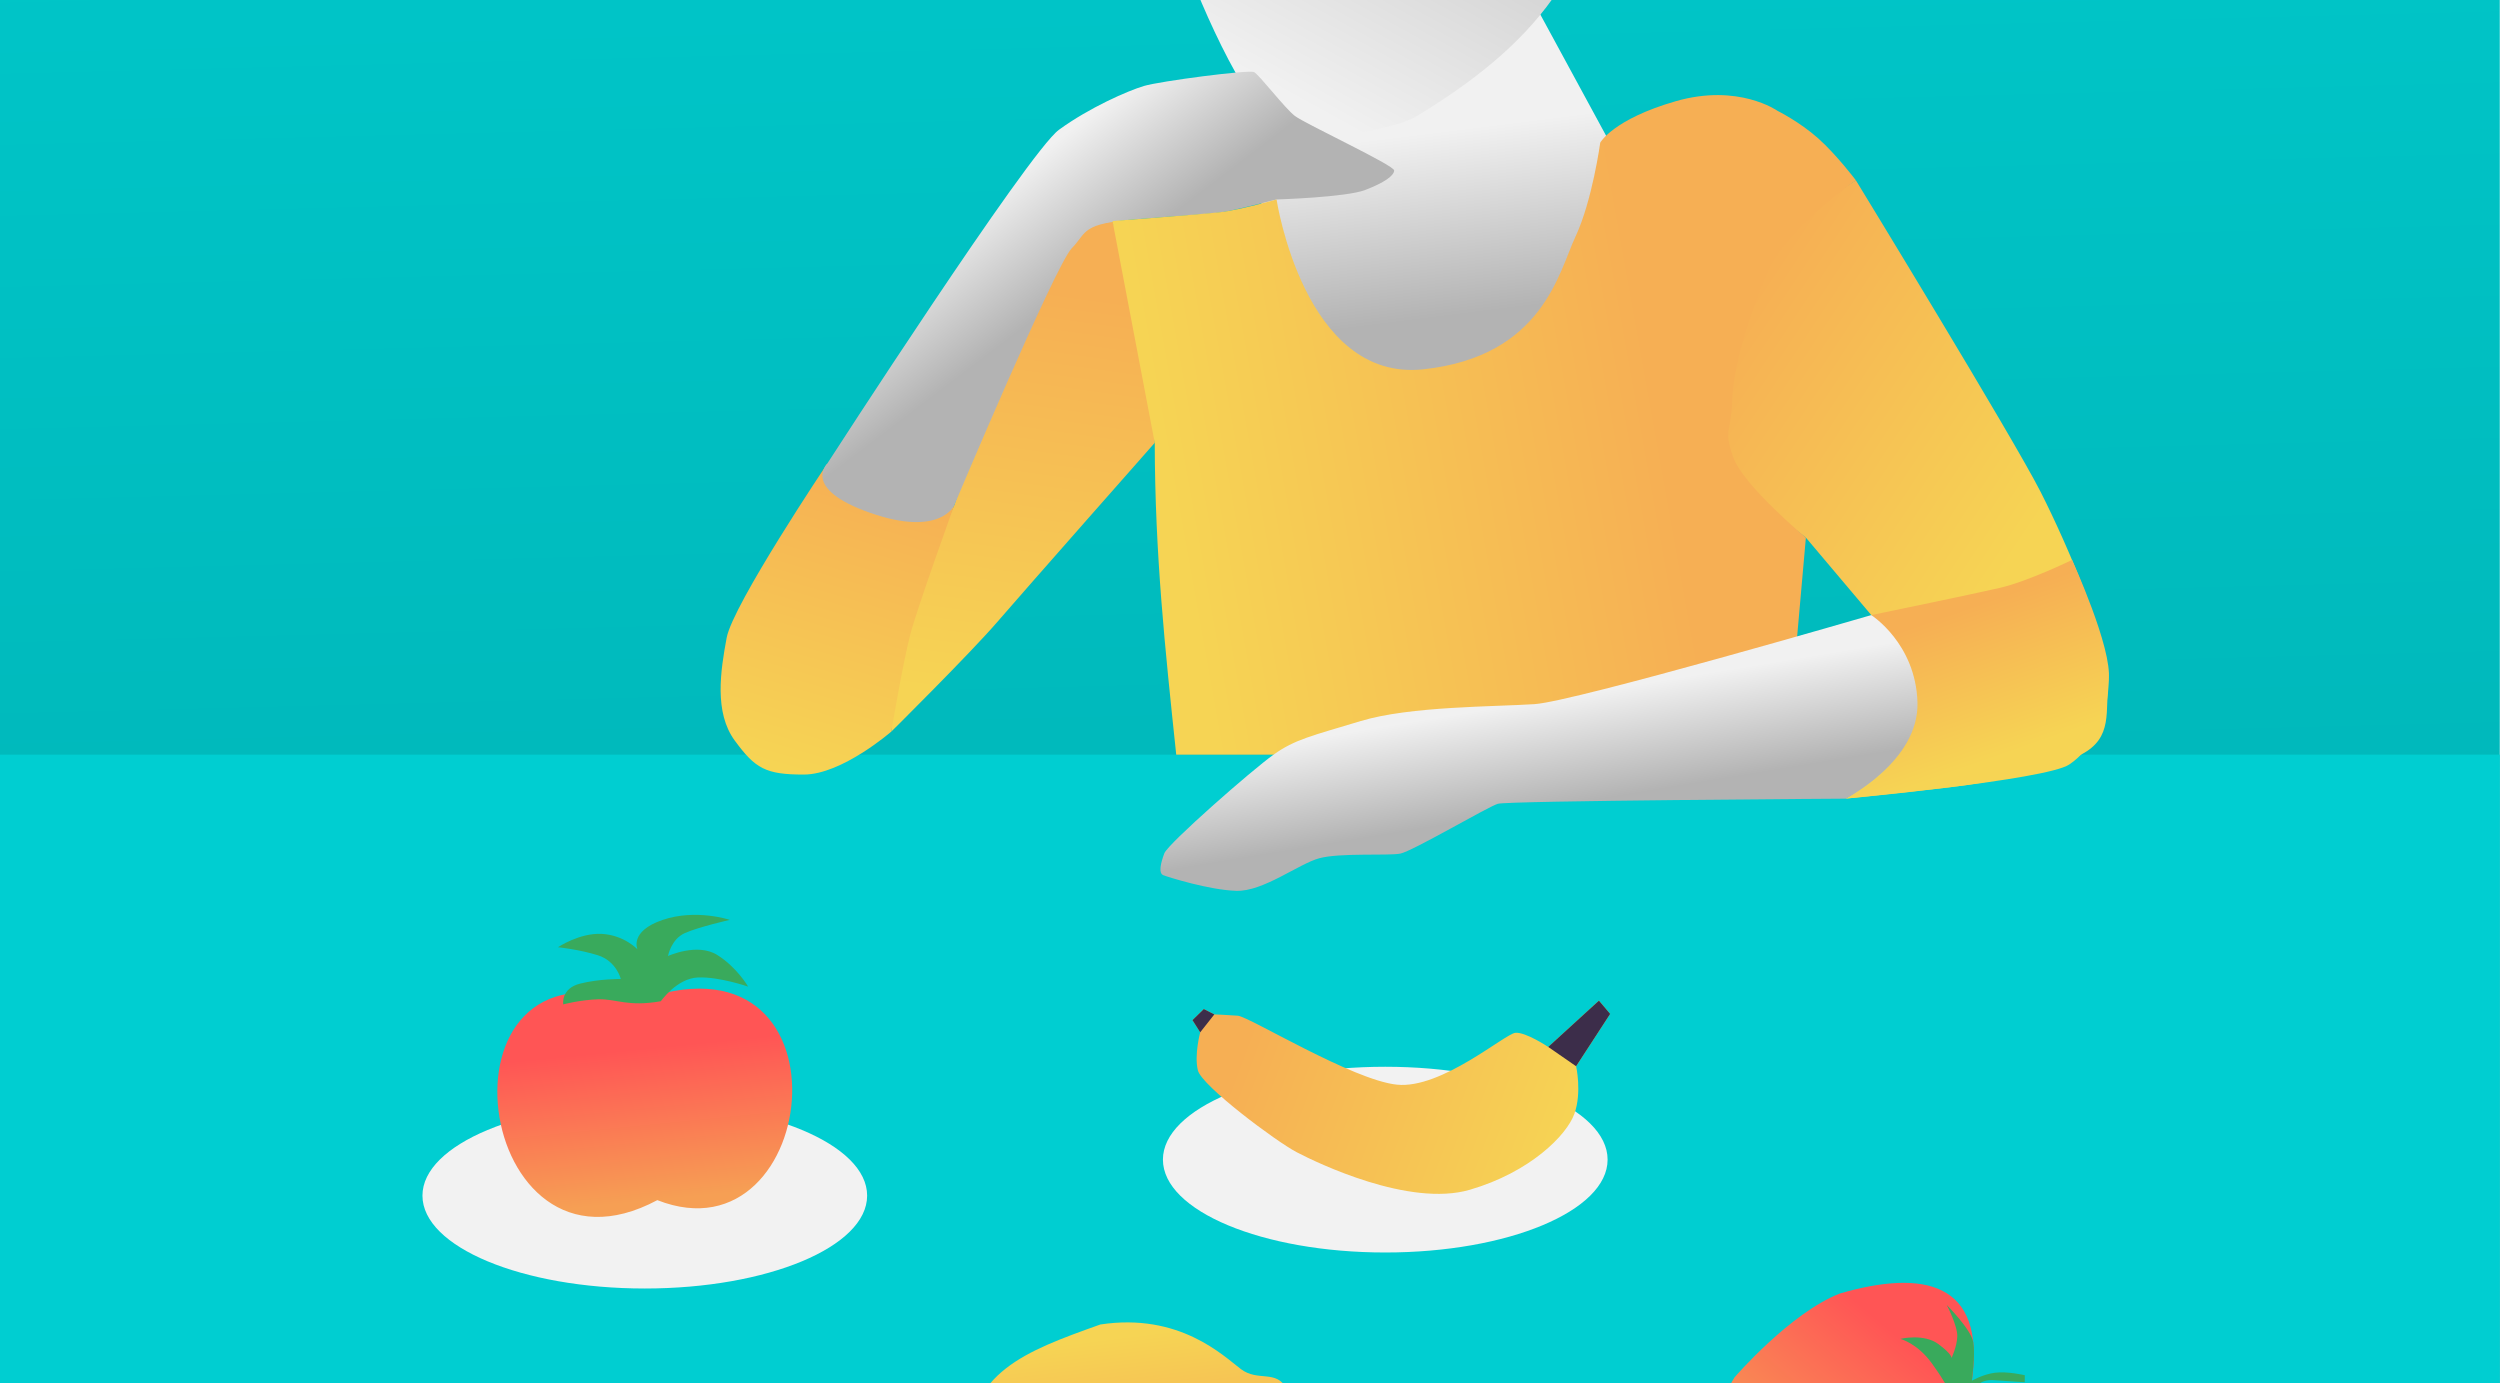 <?xml version="1.0" encoding="UTF-8" standalone="no"?>
<!-- Created with Inkscape (http://www.inkscape.org/) -->

<svg
   width="238.01mm"
   height="131.706mm"
   viewBox="0 0 238.01 131.706"
   version="1.1"
   id="svg3893"
   inkscape:version="1.1.2 (0a00cf5339, 2022-02-04)"
   sodipodi:docname="eat_narrow.svg"
   xmlns:inkscape="http://www.inkscape.org/namespaces/inkscape"
   xmlns:sodipodi="http://sodipodi.sourceforge.net/DTD/sodipodi-0.dtd"
   xmlns:xlink="http://www.w3.org/1999/xlink"
   xmlns="http://www.w3.org/2000/svg"
   xmlns:svg="http://www.w3.org/2000/svg">
  <sodipodi:namedview
     id="namedview3895"
     pagecolor="#ffffff"
     bordercolor="#111111"
     borderopacity="1"
     inkscape:pageshadow="0"
     inkscape:pageopacity="0"
     inkscape:pagecheckerboard="1"
     inkscape:document-units="mm"
     showgrid="false"
     inkscape:zoom="0.66368545"
     inkscape:cx="647.89728"
     inkscape:cy="274.97966"
     inkscape:window-width="2490"
     inkscape:window-height="1376"
     inkscape:window-x="70"
     inkscape:window-y="27"
     inkscape:window-maximized="1"
     inkscape:current-layer="layer1" />
  <defs
     id="defs3890">
    <linearGradient
       inkscape:collect="always"
       id="linearGradient6088">
      <stop
         style="stop-color:#00ced1;stop-opacity:1;"
         offset="0"
         id="stop6084" />
      <stop
         style="stop-color:#00abad;stop-opacity:1"
         offset="1"
         id="stop6086" />
    </linearGradient>
    <filter
       inkscape:collect="always"
       style="color-interpolation-filters:sRGB"
       id="filter276149-1-4"
       x="-0.008"
       y="-0.007"
       width="1.015"
       height="1.015">
      <feGaussianBlur
         inkscape:collect="always"
         stdDeviation="0.22"
         id="feGaussianBlur276151-0-4" />
    </filter>
    <linearGradient
       inkscape:collect="always"
       xlink:href="#linearGradient205156"
       id="linearGradient5176"
       gradientUnits="userSpaceOnUse"
       gradientTransform="matrix(0.735,0,0,0.735,47.355,-0.833)"
       x1="115.032"
       y1="101.783"
       x2="114.114"
       y2="94.444" />
    <linearGradient
       inkscape:collect="always"
       id="linearGradient205156">
      <stop
         style="stop-color:#b3b3b3;stop-opacity:1;"
         offset="0"
         id="stop205152" />
      <stop
         style="stop-color:#f1f1f1;stop-opacity:1"
         offset="1"
         id="stop205154" />
    </linearGradient>
    <linearGradient
       inkscape:collect="always"
       xlink:href="#linearGradient542066"
       id="linearGradient5178"
       gradientUnits="userSpaceOnUse"
       gradientTransform="matrix(0.735,0,0,0.735,47.355,-0.833)"
       x1="98.841"
       y1="117.176"
       x2="101.151"
       y2="100.801" />
    <linearGradient
       inkscape:collect="always"
       xlink:href="#linearGradient542066"
       id="linearGradient5180"
       gradientUnits="userSpaceOnUse"
       gradientTransform="matrix(0.735,0,0,0.735,47.355,-0.833)"
       x1="89.946"
       y1="119.986"
       x2="93.446"
       y2="108.054" />
    <linearGradient
       inkscape:collect="always"
       xlink:href="#linearGradient542066"
       id="linearGradient5182"
       gradientUnits="userSpaceOnUse"
       gradientTransform="matrix(0.735,0,0,0.735,47.355,-0.833)"
       x1="138.921"
       y1="110.501"
       x2="126.586"
       y2="102.366" />
    <linearGradient
       inkscape:collect="always"
       xlink:href="#linearGradient542066"
       id="linearGradient5184"
       gradientUnits="userSpaceOnUse"
       gradientTransform="matrix(0.735,0,0,0.735,47.355,-0.833)"
       x1="138.168"
       y1="119.188"
       x2="136.166"
       y2="113.475" />
    <linearGradient
       inkscape:collect="always"
       xlink:href="#linearGradient205156"
       id="linearGradient5186"
       gradientUnits="userSpaceOnUse"
       gradientTransform="matrix(0.735,0,0,0.735,47.355,-0.833)"
       x1="117.694"
       y1="75.354"
       x2="108.351"
       y2="92.283" />
    <linearGradient
       inkscape:collect="always"
       xlink:href="#linearGradient205156"
       id="linearGradient5188"
       gradientUnits="userSpaceOnUse"
       gradientTransform="matrix(0.735,0,0,0.735,47.355,-0.833)"
       x1="102.294"
       y1="99.469"
       x2="99.155"
       y2="95.343" />
    <linearGradient
       inkscape:collect="always"
       xlink:href="#linearGradient542066"
       id="linearGradient5190"
       gradientUnits="userSpaceOnUse"
       gradientTransform="matrix(0.735,0,0,0.735,47.355,-0.833)"
       x1="105.325"
       y1="112.586"
       x2="124.795"
       y2="109.095" />
    <linearGradient
       inkscape:collect="always"
       xlink:href="#linearGradient205156"
       id="linearGradient5192"
       gradientUnits="userSpaceOnUse"
       gradientTransform="matrix(0.735,0,0,0.735,47.355,-0.833)"
       x1="121.624"
       y1="121.044"
       x2="120.925"
       y2="116.822" />
    <linearGradient
       inkscape:collect="always"
       xlink:href="#linearGradient455002"
       id="linearGradient5194"
       gradientUnits="userSpaceOnUse"
       x1="81.201"
       y1="130.169"
       x2="81.803"
       y2="136.222" />
    <linearGradient
       inkscape:collect="always"
       id="linearGradient455002">
      <stop
         style="stop-color:#ff5555;stop-opacity:1;"
         offset="0"
         id="stop454998" />
      <stop
         style="stop-color:#f69f54;stop-opacity:1"
         offset="1"
         id="stop455000" />
    </linearGradient>
    <linearGradient
       inkscape:collect="always"
       xlink:href="#linearGradient473606"
       id="linearGradient5196"
       gradientUnits="userSpaceOnUse"
       gradientTransform="matrix(0.742,0,0,0.742,29.193,403.816)"
       x1="111.055"
       y1="145.974"
       x2="110.163"
       y2="138.692" />
    <linearGradient
       inkscape:collect="always"
       id="linearGradient473606">
      <stop
         style="stop-color:#f6af54;stop-opacity:1"
         offset="0"
         id="stop473602" />
      <stop
         style="stop-color:#f6d454;stop-opacity:1"
         offset="1"
         id="stop473604" />
    </linearGradient>
    <linearGradient
       inkscape:collect="always"
       xlink:href="#linearGradient506135"
       id="linearGradient5198"
       gradientUnits="userSpaceOnUse"
       x1="122.667"
       y1="138.476"
       x2="127.235"
       y2="145.088" />
    <linearGradient
       inkscape:collect="always"
       id="linearGradient506135">
      <stop
         style="stop-color:#ff5555;stop-opacity:1;"
         offset="0"
         id="stop506131" />
      <stop
         style="stop-color:#f69e54;stop-opacity:1"
         offset="1"
         id="stop506133" />
    </linearGradient>
    <linearGradient
       inkscape:collect="always"
       xlink:href="#linearGradient542066"
       id="linearGradient5200"
       gradientUnits="userSpaceOnUse"
       x1="138.348"
       y1="128.032"
       x2="137.698"
       y2="146.928" />
    <linearGradient
       inkscape:collect="always"
       id="linearGradient542066">
      <stop
         style="stop-color:#f6d454;stop-opacity:1;"
         offset="0"
         id="stop542062" />
      <stop
         style="stop-color:#f6af54;stop-opacity:1"
         offset="1"
         id="stop542064" />
    </linearGradient>
    <linearGradient
       inkscape:collect="always"
       xlink:href="#linearGradient6088"
       id="linearGradient6090"
       x1="125.487"
       y1="43.945"
       x2="127.316"
       y2="117.044"
       gradientUnits="userSpaceOnUse" />
    <clipPath
       clipPathUnits="userSpaceOnUse"
       id="clipPath1004">
      <rect
         style="fill:#ff0000;fill-rule:evenodd;stroke:#ffffff;stroke-width:0.439;stroke-linecap:round;stroke-linejoin:round;paint-order:stroke markers fill"
         id="rect1006"
         width="108.795"
         height="39.248"
         x="70.862"
         y="75.271" />
    </clipPath>
    <clipPath
       clipPathUnits="userSpaceOnUse"
       id="clipPath1279">
      <rect
         style="fill:#ff0000;fill-rule:evenodd;stroke:#ffffff;stroke-width:0.181;stroke-linecap:round;stroke-linejoin:round;paint-order:stroke markers fill"
         id="rect1281"
         width="132.342"
         height="40.686"
         x="66.993"
         y="64.603" />
    </clipPath>
  </defs>
  <g
     inkscape:label="Layer 1"
     inkscape:groupmode="layer"
     id="layer1"
     transform="translate(-89.843,-111.631)">
    <g
       id="g1173"
       transform="matrix(3.237,0,0,3.237,-200.991,-97.496)"
       clip-path="url(#clipPath1279)">
      <rect
         style="fill:url(#linearGradient6090);fill-opacity:1;fill-rule:evenodd;stroke-width:0.058;stroke-linejoin:round;paint-order:stroke markers fill"
         id="rect935-3-0"
         width="73.525"
         height="73.525"
         x="89.843"
         y="43.581" />
      <path
         style="mix-blend-mode:normal;fill:#00ced1;fill-opacity:1;fill-rule:evenodd;stroke-width:0.044;stroke-linejoin:round;paint-order:stroke markers fill"
         d="M 163.368,86.8 H 89.843 v 30.306 h 73.525 z"
         id="path937-3-2"
         clip-path="none" />
      <path
         id="path6262"
         style="display:inline;mix-blend-mode:normal;fill:url(#linearGradient6264);fill-opacity:1;fill-rule:evenodd;stroke-width:0.027;stroke-linejoin:round;paint-order:stroke markers fill;filter:url(#filter276149-1-4)"
         d="m 92.745,45.891 c 22.655,-0.971 45.26,-1.054 67.798,0 0.956,22.599 0.997,48.124 0,70.723 H 92.719 c -1.066,-22.599 -1.034,-48.124 0.026,-70.723 z"
         sodipodi:nodetypes="ccccc" />
      <path
         style="fill:url(#linearGradient5176);fill-opacity:1;fill-rule:evenodd;stroke-width:0.044;stroke-linejoin:round;paint-order:stroke markers fill"
         d="m 134.895,64.563 2.227,4.103 c 0,0 -0.992,5.53 -2.423,6.517 -1.431,0.987 -4.988,0.584 -5.532,0.296 -0.545,-0.288 -2.126,-2.989 -2.161,-3.773 -0.035,-0.784 -0.276,-4.979 -0.276,-4.979 0,0 1.677,1.304 3.749,0.821 2.072,-0.482 4.415,-2.985 4.415,-2.985 z"
         id="path939-3-4"
         sodipodi:nodetypes="ccssccsc" />
      <path
         style="fill:url(#linearGradient5178);fill-opacity:1;fill-rule:evenodd;stroke-width:0.044;stroke-linejoin:round;paint-order:stroke markers fill"
         d="m 117.908,79.475 c 0,0 2.541,-7.361 2.985,-7.843 0.443,-0.482 1.674,-0.527 1.674,-0.527 0,0 0.675,2.021 0.966,3.358 0.082,1.088 0.281,2.101 0.275,3.167 0,0 -3.851,4.364 -4.643,5.283 -0.793,0.919 -3.103,3.209 -3.103,3.209 0,0 0.119,-2.399 0.439,-3.328 0.321,-0.929 1.408,-3.32 1.408,-3.32"
         id="path941-7-7"
         sodipodi:nodetypes="cscccscsc" />
      <path
         style="fill:url(#linearGradient5180);fill-opacity:1;fill-rule:evenodd;stroke-width:0.044;stroke-linejoin:round;paint-order:stroke markers fill"
         d="m 114.183,78.233 c 0,0 -2.782,4.153 -2.964,5.129 -0.182,0.976 -0.37,2.195 0.236,3.022 0.606,0.827 0.91,1.002 2.032,1.002 1.122,0 2.574,-1.264 2.574,-1.264 0,0 0.347,-2.06 0.562,-2.869 0.215,-0.81 1.286,-3.778 1.286,-3.778 0,0 -0.378,0.411 -2.215,-0.119 -1.836,-0.53 -1.511,-1.123 -1.511,-1.123 z"
         id="path943-3-6"
         sodipodi:nodetypes="cssscscsc" />
      <path
         style="fill:url(#linearGradient5182);fill-opacity:1;fill-rule:evenodd;stroke-width:0.044;stroke-linejoin:round;paint-order:stroke markers fill"
         d="m 144.43,69.908 c 0,0 4.607,7.538 5.434,9.165 0.827,1.628 2.001,4.429 2.001,5.525 0,1.096 -0.474,2.038 -1.162,2.494 -0.689,0.456 -6.573,1.002 -6.573,1.002 0,0 2.351,-1.414 2.113,-2.832 -0.239,-1.418 -1.359,-2.566 -1.359,-2.566 l -1.924,-2.279 c 0,0 -2.454,-1.856 -2.525,-2.417 -0.071,-0.561 0.543,-4.651 0.802,-5.268 0.472,-1.125 3.195,-2.824 3.195,-2.824"
         id="path945-2-5"
         sodipodi:nodetypes="cssscsccssc" />
      <path
         style="fill:url(#linearGradient5184);fill-opacity:1;fill-rule:evenodd;stroke-width:0.044;stroke-linejoin:round;paint-order:stroke markers fill"
         d="m 144.129,88.094 c 0,0 1.979,-0.851 1.93,-2.695 -0.049,-1.844 -1.176,-2.703 -1.176,-2.703 0,0 2.93,-0.605 3.774,-0.799 0.843,-0.194 2.131,-0.824 2.131,-0.824 0,0 1.193,2.607 1.077,3.524 -0.116,0.917 0.152,1.703 -0.812,2.202 -0.965,0.499 -2.708,0.823 -3.835,0.957 -1.128,0.134 -3.088,0.338 -3.088,0.338 z"
         id="path947-6-7"
         sodipodi:nodetypes="czcscsssc" />
      <path
         style="fill:url(#linearGradient5186);fill-opacity:1;fill-rule:evenodd;stroke-width:0.044;stroke-linejoin:round;paint-order:stroke markers fill"
         d="m 124.543,62.983 c 0.42,1.36 1.895,4.775 2.878,5.362 0.984,0.587 3.46,0.033 4.054,-0.3 3.453,-2.087 5.427,-4.386 5.665,-8.443 -0.065,-2.088 -0.48,-3.765 -1.738,-5.633 -1.258,-1.868 -3.159,-3.177 -5.791,-3.025 -5.265,0.304 -6.533,6.841 -5.068,12.039 z"
         id="path949-5-1"
         sodipodi:nodetypes="csccssc" />
      <path
         style="fill:url(#linearGradient5188);fill-opacity:1;fill-rule:evenodd;stroke-width:0.044;stroke-linejoin:round;paint-order:stroke markers fill"
         d="m 114.183,78.233 c 0,0 -0.787,0.741 1.261,1.457 2.048,0.716 2.464,-0.215 2.464,-0.215 0,0 2.974,-7.062 3.457,-7.563 0.483,-0.501 0.255,-0.729 1.97,-0.866 1.716,-0.138 2.18,-0.141 2.653,-0.238 0.473,-0.097 1.404,-0.336 1.404,-0.336 0,0 2.041,-0.061 2.607,-0.279 0.567,-0.217 0.845,-0.42 0.852,-0.573 0.007,-0.153 -2.621,-1.373 -2.923,-1.607 -0.302,-0.233 -1.044,-1.209 -1.197,-1.287 -0.153,-0.078 -2.763,0.267 -3.236,0.407 -0.473,0.14 -1.608,0.637 -2.503,1.289 -0.895,0.652 -6.809,9.81 -6.809,9.81 z"
         id="path953-2-3" />
      <path
         style="fill:url(#linearGradient5190);fill-opacity:1;fill-rule:evenodd;stroke-width:0.044;stroke-linejoin:round;paint-order:stroke markers fill"
         d="m 122.567,71.105 c 0,0 2.614,-0.196 3.18,-0.261 0.566,-0.065 1.645,-0.372 1.645,-0.372 0,0 0.812,5.376 4.321,4.995 3.509,-0.382 3.976,-2.851 4.471,-3.903 0.494,-1.052 0.728,-2.764 0.728,-2.764 0,0 0.375,-0.686 2.221,-1.218 1.846,-0.532 2.996,0.285 2.996,0.285 0,0 0.644,0.32 1.189,0.804 0.545,0.484 1.113,1.238 1.113,1.238 0,0 -2.047,1.411 -2.613,2.735 -0.565,1.324 -0.997,2.792 -1.025,3.739 -0.028,0.947 -0.265,0.837 0.03,1.669 0.295,0.832 2.137,2.366 2.137,2.366 l -0.258,2.915 c 0,0 -2.949,1.456 -5.245,1.935 -2.596,0.333 -4.742,0.331 -7.363,0.889 -1.676,0.375 -2.788,0.643 -2.788,0.643 h -2.865 c -0.333,-3.158 -0.624,-5.885 -0.632,-9.17"
         id="path955-6-3"
         sodipodi:nodetypes="cscsscscscsscccccccc" />
      <path
         style="fill:url(#linearGradient5192);fill-opacity:1;fill-rule:evenodd;stroke-width:0.044;stroke-linejoin:round;paint-order:stroke markers fill"
         d="m 144.129,88.094 c 0,0 2.163,-1.097 2.113,-2.832 -0.051,-1.735 -1.359,-2.566 -1.359,-2.566 0,0 -8.723,2.54 -9.904,2.619 -1.181,0.078 -3.658,0.058 -5.108,0.496 -1.449,0.438 -1.931,0.537 -2.567,0.989 -0.636,0.452 -3.107,2.619 -3.213,2.903 -0.106,0.284 -0.179,0.584 -0.029,0.643 0.151,0.059 1.35,0.435 2.144,0.46 0.794,0.025 1.833,-0.792 2.44,-0.958 0.607,-0.166 2.027,-0.068 2.385,-0.137 0.358,-0.069 2.568,-1.374 2.868,-1.465 0.3,-0.091 10.23,-0.151 10.23,-0.151 z"
         id="path957-5-3" />
      <g
         id="g120269-8"
         transform="matrix(0.735,0,0,0.735,41.382,-268.533)"
         style="stroke-width:1.36">
        <g
           id="g120224-5"
           style="stroke-width:1.36">
          <g
             id="g969-8-1"
             transform="translate(-1.496,351.534)"
             style="stroke-width:1.36">
            <ellipse
               style="fill:#f2f2f2;fill-rule:evenodd;stroke-width:3.668;stroke-linejoin:round;paint-order:stroke markers fill"
               id="ellipse967-7-0"
               cx="93.236"
               cy="149.559"
               rx="8.897"
               ry="3.716" />
          </g>
          <g
             id="g979-9-8"
             transform="translate(10.438,365.05)"
             style="stroke-width:1.36">
            <path
               style="opacity:1;fill:url(#linearGradient5194);fill-opacity:1;fill-rule:evenodd;stroke:none;stroke-width:0.332;stroke-linecap:round;stroke-linejoin:round;stroke-miterlimit:4;stroke-dasharray:none;stroke-opacity:1;paint-order:stroke markers fill"
               d="m 80.917,128.292 c -8.412,-2.896 -6.466,11.866 0.886,7.931 6.625,2.605 8.059,-11.31 -0.886,-7.931 z"
               id="path975-6-7"
               sodipodi:nodetypes="ccc" />
            <path
               style="opacity:1;fill:#39aa5c;fill-opacity:1;fill-rule:evenodd;stroke:none;stroke-width:0.332;stroke-linecap:round;stroke-linejoin:round;stroke-miterlimit:4;stroke-dasharray:none;stroke-opacity:1;paint-order:stroke markers fill"
               d="m 79.456,128.185 c -0.751,0.024 -1.417,0.205 -1.417,0.205 0,0 -0.104,-0.634 0.669,-0.83 0.774,-0.196 1.635,-0.187 1.635,-0.187 0,0 -0.177,-0.716 -0.919,-0.949 -0.742,-0.233 -1.596,-0.322 -1.596,-0.322 0,0 0.868,-0.583 1.758,-0.533 0.89,0.05 1.422,0.616 1.422,0.616 0,0 -0.333,-0.717 1.004,-1.174 1.336,-0.457 2.691,-0.003 2.691,-0.003 0,0 -1.228,0.278 -1.791,0.525 -0.562,0.247 -0.681,0.921 -0.681,0.921 0,0 1.176,-0.538 1.967,-0.044 0.792,0.493 1.239,1.269 1.239,1.269 0,0 -1.14,-0.398 -1.998,-0.367 -0.858,0.031 -1.494,0.951 -1.494,0.951 -1.319,0.233 -1.778,-0.095 -2.489,-0.077 z"
               id="path977-0-6"
               sodipodi:nodetypes="ccscscccscscscccc" />
          </g>
        </g>
        <g
           id="g120229-3"
           style="stroke-width:1.36">
          <g
             id="g973-4-5"
             transform="translate(17.374,364.65)"
             style="stroke-width:1.36">
            <ellipse
               style="fill:#f2f2f2;fill-rule:evenodd;stroke-width:3.668;stroke-linejoin:round;paint-order:stroke markers fill"
               id="ellipse971-1-0"
               cx="93.236"
               cy="149.559"
               rx="8.897"
               ry="3.716" />
          </g>
          <path
             style="fill:url(#linearGradient5196);fill-opacity:1;fill-rule:evenodd;stroke:none;stroke-width:0.246;stroke-linecap:round;stroke-linejoin:round;stroke-miterlimit:4;stroke-dasharray:none;stroke-opacity:1;paint-order:stroke markers fill"
             d="m 109.962,506.25 c 3.174,-0.487 4.942,1.264 5.631,1.784 0.689,0.519 1.41,0.002 1.835,0.787 0.43,0.796 -0.849,1.29 -1.042,1.456 -0.193,0.165 0.146,2.829 -4.56,4.065 -5.719,1.502 -5.353,-1.005 -6.458,-1.089 -1.105,-0.084 -1.213,0.26 -1.525,-0.31 -0.392,-0.716 0.116,-0.796 0.761,-1.604 0.134,-3.186 2.303,-3.999 5.359,-5.088 z"
             id="path981-0-8"
             sodipodi:nodetypes="csssssscc" />
        </g>
        <g
           id="g120236-0"
           transform="translate(5.292)"
           style="stroke-width:1.36">
          <g
             id="g985-4-4"
             transform="translate(41.556,364.419)"
             inkscape:transform-center-x="-0.29379898"
             inkscape:transform-center-y="4.6290377"
             style="stroke-width:1.36">
            <ellipse
               style="fill:#f2f2f2;fill-rule:evenodd;stroke-width:3.668;stroke-linejoin:round;paint-order:stroke markers fill"
               id="ellipse983-8-1"
               cx="93.236"
               cy="149.559"
               rx="8.897"
               ry="3.716" />
          </g>
          <g
             id="g991-7-1"
             transform="rotate(75,-110.343,331.785)"
             style="stroke-width:1.36">
            <path
               style="opacity:1;fill:url(#linearGradient5198);fill-opacity:1;fill-rule:evenodd;stroke:none;stroke-width:0.332;stroke-linecap:round;stroke-linejoin:round;stroke-miterlimit:4;stroke-dasharray:none;stroke-opacity:1;paint-order:stroke markers fill"
               d="m 122.439,145.282 c 0,0 -1.914,-2.809 -2.15,-4.938 -0.073,-3.444 1.028,-5.788 4.74,-4.2 5.079,-1.238 5.578,3.016 3.599,6.689 -0.924,1.636 -1.794,3.247 -1.794,3.247 -1.568,1.768 -3.847,-0.198 -4.395,-0.799 z"
               id="path987-0-3"
               sodipodi:nodetypes="cccccc" />
            <path
               style="opacity:1;fill:#39aa5c;fill-opacity:1;fill-rule:evenodd;stroke:none;stroke-width:0.332;stroke-linecap:round;stroke-linejoin:round;stroke-miterlimit:4;stroke-dasharray:none;stroke-opacity:1;paint-order:stroke markers fill"
               d="m 125.029,136.144 c 0,0 -0.944,-0.402 -1.47,-0.454 -0.526,-0.052 -1.72,0.64 -1.72,0.64 0,0 0.925,-0.208 1.331,-0.081 0.406,0.128 0.772,0.449 0.772,0.449 0,0 -0.113,-0.088 -0.68,0.361 -0.568,0.45 -0.594,1.416 -0.594,1.416 0,0 0.343,-0.616 1.287,-0.971 0.944,-0.354 1.147,-0.354 1.147,-0.354 0,0 0.422,-0.204 0.962,0.155 0.54,0.359 0.933,0.896 0.933,0.896 0,0 0.147,-0.709 -0.016,-0.972 -0.162,-0.263 -0.279,-0.389 -0.279,-0.389 0,0 0.147,-0.194 0.684,0.042 0.537,0.236 0.983,0.597 0.983,0.597 0,0 -0.467,-1.365 -0.976,-1.443 -0.509,-0.077 -2.062,0.039 -2.062,0.039 0,0 -0.276,-0.255 -0.1,-0.777 0.176,-0.522 0.402,-1.183 0.402,-1.183 l -0.27,-0.075 c 0,0 -0.339,0.629 -0.405,1.126 -0.066,0.497 0.07,0.976 0.07,0.976 z"
               id="path989-8-5" />
          </g>
        </g>
        <g
           id="g120244-9"
           transform="translate(-37.042)"
           style="stroke-width:1.36">
          <g
             id="g995-6-3"
             transform="translate(65.176,350.093)"
             style="stroke-width:1.36">
            <ellipse
               style="fill:#f2f2f2;fill-rule:evenodd;stroke-width:3.668;stroke-linejoin:round;paint-order:stroke markers fill"
               id="ellipse993-2-4"
               cx="93.236"
               cy="149.559"
               rx="8.897"
               ry="3.716" />
          </g>
          <g
             id="g1003-4-1"
             transform="matrix(-0.228,0.677,-0.677,-0.228,283.48,435.742)"
             style="stroke-width:1.36">
            <path
               style="opacity:1;fill:url(#linearGradient5200);fill-opacity:1;fill-rule:evenodd;stroke:none;stroke-width:0.332;stroke-linecap:round;stroke-linejoin:round;stroke-miterlimit:4;stroke-dasharray:none;stroke-opacity:1;paint-order:stroke markers fill"
               d="m 128.907,128.032 -0.504,0.834 3.365,1.864 c 0,0 -0.395,1.458 -0.164,1.993 0.231,0.535 4.319,2.92 4.871,5.362 0.552,2.442 -0.97,9.068 -0.815,9.682 0.156,0.614 0.351,1.269 0.351,1.269 l -0.097,0.654 0.789,0.404 0.509,-0.628 c 0,0 1.304,-0.079 2.059,-0.554 0.755,-0.475 2.377,-5.417 2.582,-6.71 0.205,-1.293 0.916,-6.968 -1.1,-9.862 -2.016,-2.894 -4.637,-4.176 -5.913,-4.195 -1.276,-0.018 -2.545,0.758 -2.545,0.758 z"
               id="path997-7-5" />
            <path
               style="opacity:1;fill:#3c2d4a;fill-opacity:1;fill-rule:evenodd;stroke:none;stroke-width:0.332;stroke-linecap:round;stroke-linejoin:round;stroke-miterlimit:4;stroke-dasharray:none;stroke-opacity:1;paint-order:stroke markers fill"
               d="m 132.295,128.904 -0.527,1.826 -3.365,-1.864 0.504,-0.834 z"
               id="path999-9-0" />
            <path
               style="opacity:1;fill:#3c2d4a;fill-opacity:1;fill-rule:evenodd;stroke:none;stroke-width:0.332;stroke-linecap:round;stroke-linejoin:round;stroke-miterlimit:4;stroke-dasharray:none;stroke-opacity:1;paint-order:stroke markers fill"
               d="m 137.213,149.466 -1.201,-0.43 -0.097,0.654 0.789,0.404 0.509,-0.628"
               id="path1001-3-8" />
          </g>
        </g>
      </g>
    </g>
  </g>
</svg>
